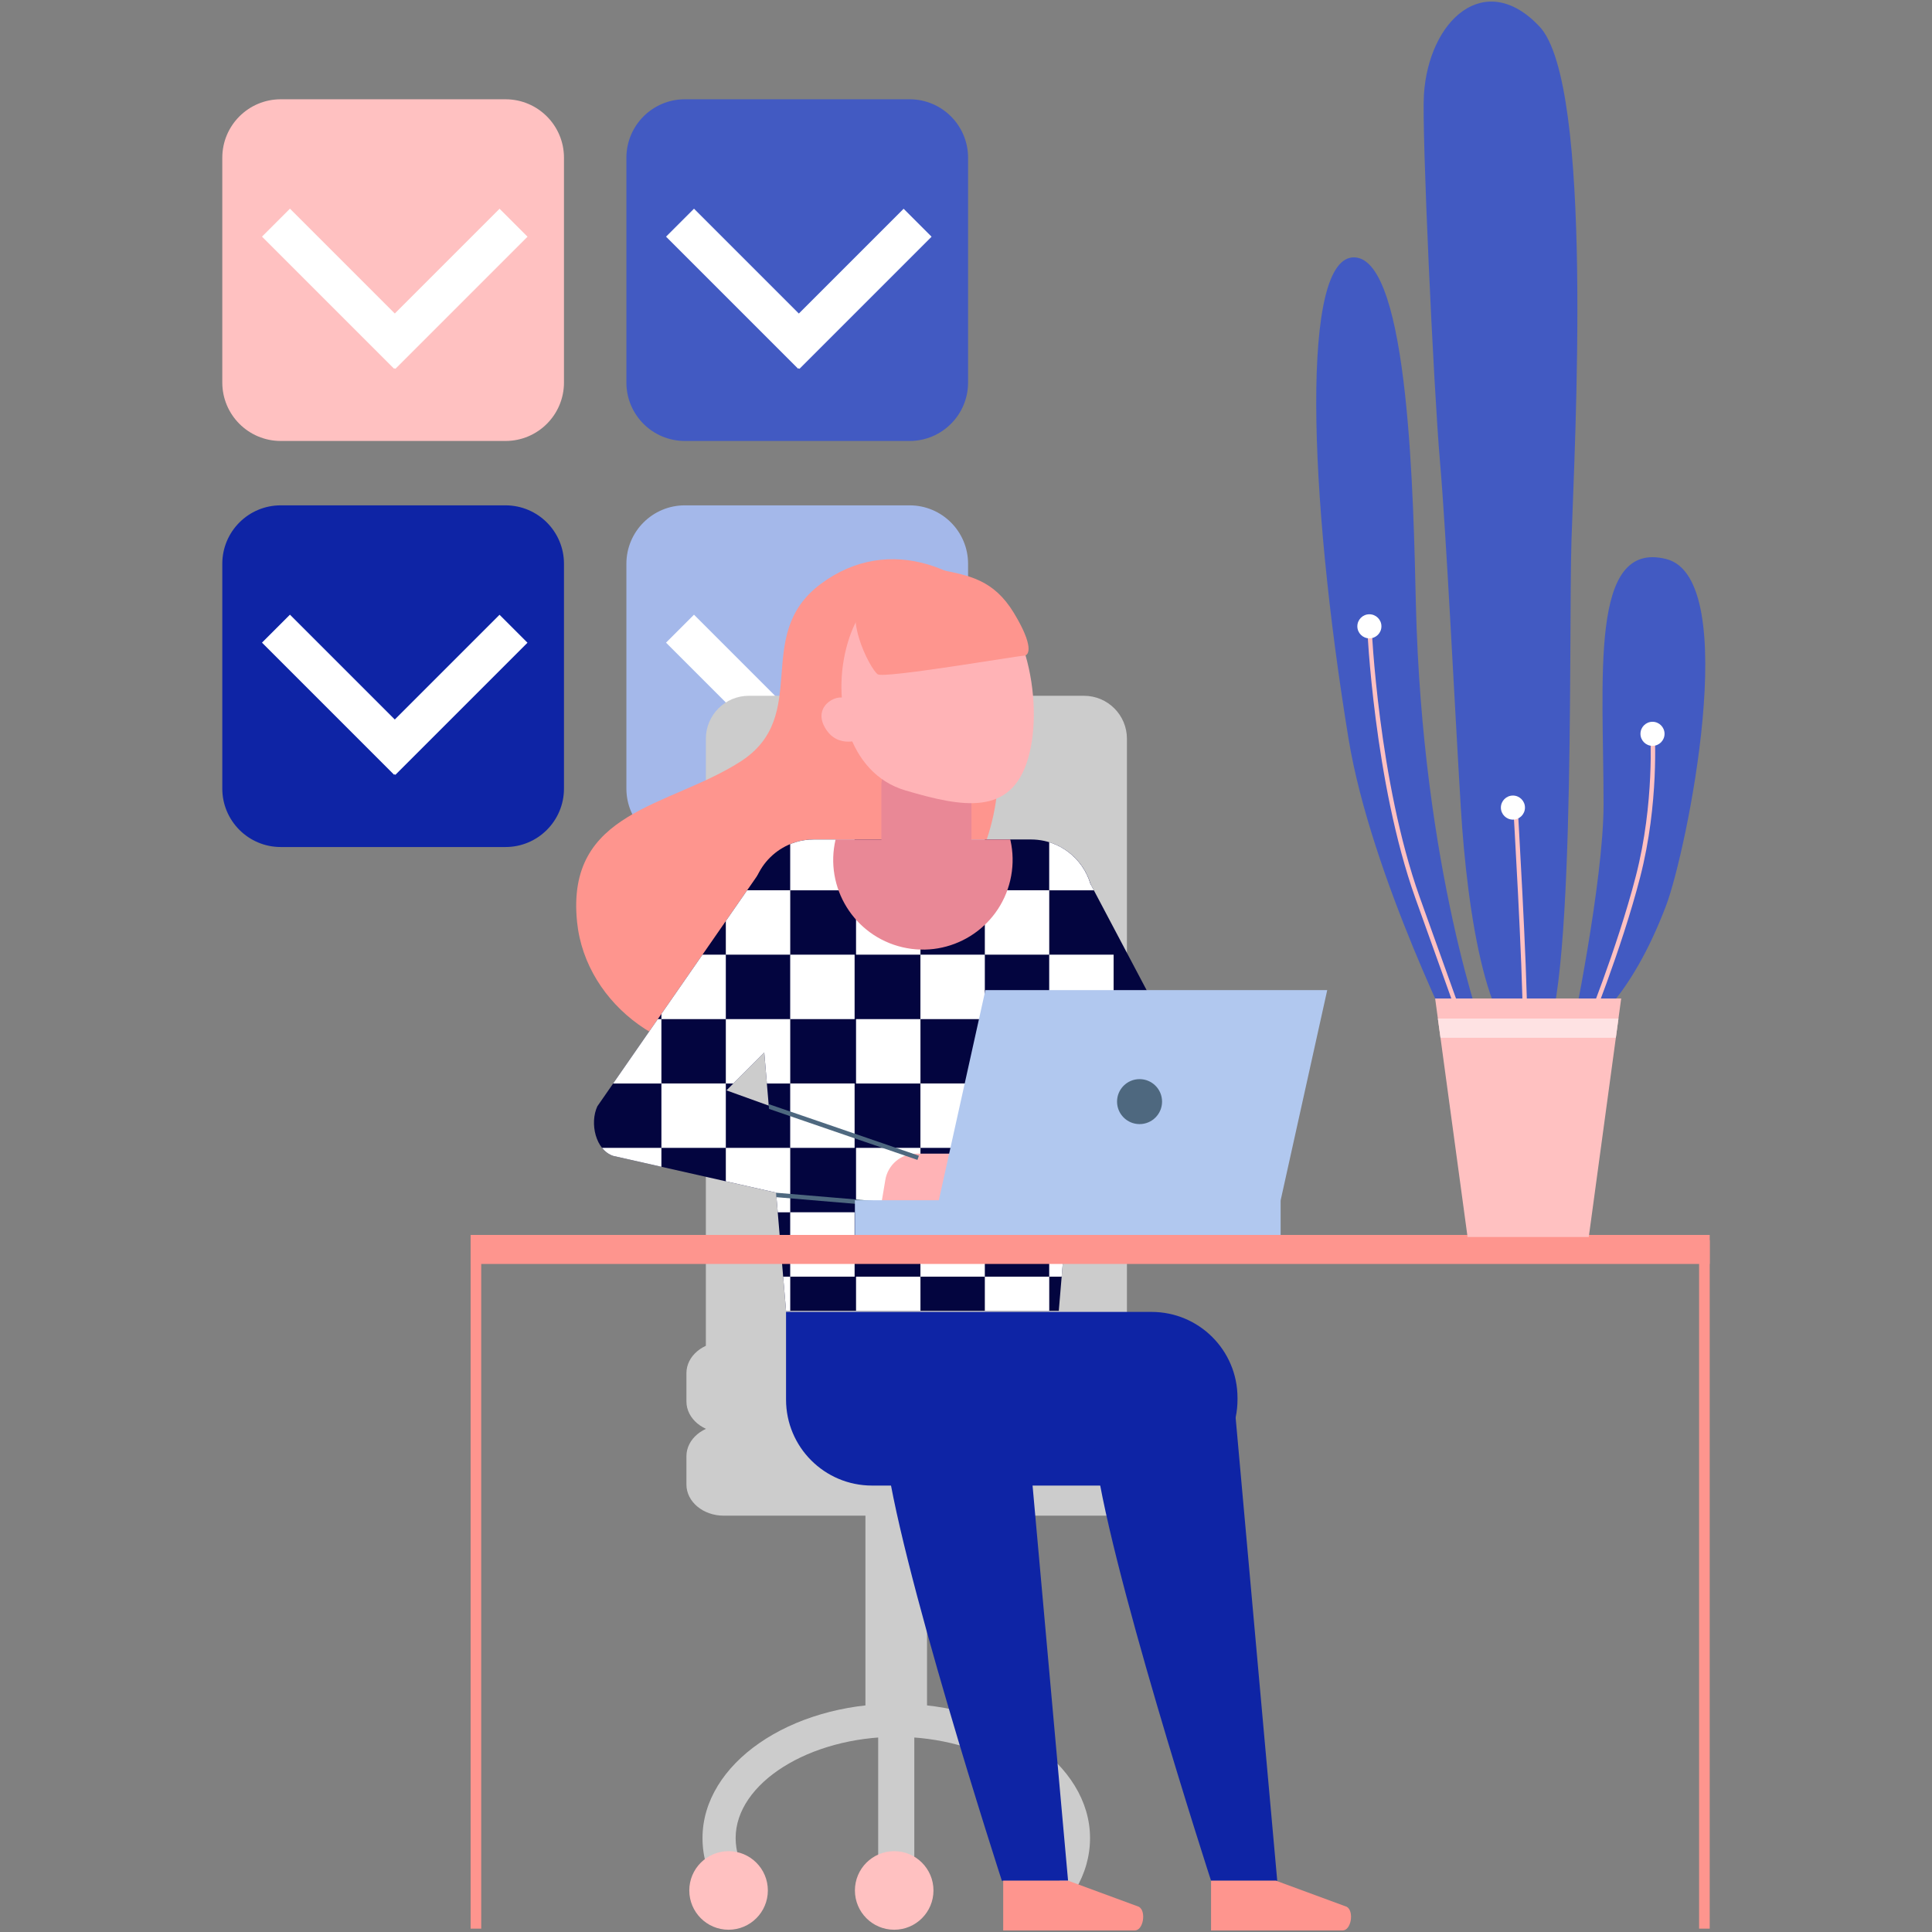 <?xml version="1.0" encoding="utf-8"?>
<!-- Generator: Adobe Illustrator 23.0.2, SVG Export Plug-In . SVG Version: 6.00 Build 0)  -->
<svg version="1.1" id="Capa_1" xmlns="http://www.w3.org/2000/svg" xmlns:xlink="http://www.w3.org/1999/xlink" x="0px" y="0px"
	 viewBox="0 0 512 512" style="enable-background:new 0 0 512 512;" xml:space="preserve">
<rect x="0" y="0" width="512" height="512" fill="#808080" stroke="none"/>
<style type="text/css">
	.Sombra_x0020_paralela{fill:none;}
	.Resplandor_x0020_externo_x0020_5_x0020_pt_x002E_{fill:none;}
	.Neón_x0020_azul{fill:none;stroke:#8AACDA;stroke-width:7;stroke-linecap:round;stroke-linejoin:round;}
	.Resalte_x0020_cromado{fill:url(#SVGID_1_);stroke:#FFFFFF;stroke-width:0.363;stroke-miterlimit:1;}
	.A_x0020_todo_x0020_ritmo_GS{fill:#FFDD00;}
	.Alyssa_GS{fill:#A6D0E4;}
	.st0{fill:#A4B8EA;}
	.st1{fill:#FFFFFF;}
	.st2{fill:#0E24A5;}
	.st3{fill:#425AC2;}
	.st4{fill:#FFC1C1;}
	.st5{fill:#CCCCCC;}
	.st6{fill:#FE958E;}
	.st7{fill:#03053F;}
	.st8{clip-path:url(#SVGID_3_);}
	.st9{fill:#FFB3B6;}
	.st10{clip-path:url(#SVGID_5_);}
	.st11{fill:#4E687F;}
	.st12{fill:#B1C8EF;}
	.st13{clip-path:url(#SVGID_7_);}
	.st14{fill:#E98896;}
	.st15{clip-path:url(#SVGID_9_);}
	.st16{fill:#FEE2E3;}
</style>
<linearGradient id="SVGID_1_" gradientUnits="userSpaceOnUse" x1="0" y1="0" x2="6.123234e-17" y2="-1">
	<stop  offset="0" style="stop-color:#656565"/>
	<stop  offset="0.618" style="stop-color:#1B1B1B"/>
	<stop  offset="0.629" style="stop-color:#545454"/>
	<stop  offset="0.983" style="stop-color:#3E3E3E"/>
</linearGradient>
<g>
	<g>
		<g>
			<path class="st0" d="M181.49,224.47h59.57c8.55,0,15.49-6.93,15.49-15.49v-59.57c0-8.55-6.93-15.49-15.49-15.49h-59.57
				c-8.55,0-15.49,6.93-15.49,15.49v59.57C166,217.53,172.93,224.47,181.49,224.47z"/>
		</g>
		<g>
			<g>
				
					<rect x="200.93" y="178.89" transform="matrix(0.707 -0.707 0.707 0.707 -64.092 213.522)" class="st1" width="49.53" height="10.48"/>
			</g>
			<g>
				
					<rect x="192.52" y="159.36" transform="matrix(0.707 -0.707 0.707 0.707 -72.276 193.754)" class="st1" width="10.48" height="49.53"/>
			</g>
		</g>
	</g>
	<g>
		<g>
			<path class="st2" d="M74.4,224.47h59.57c8.55,0,15.49-6.93,15.49-15.49v-59.57c0-8.55-6.93-15.49-15.49-15.49H74.4
				c-8.55,0-15.49,6.93-15.49,15.49v59.57C58.91,217.53,65.85,224.47,74.4,224.47z"/>
		</g>
		<g>
			<g>
				
					<rect x="93.84" y="178.89" transform="matrix(0.707 -0.707 0.707 0.707 -95.459 137.808)" class="st1" width="49.53" height="10.48"/>
			</g>
			<g>
				
					<rect x="85.43" y="159.36" transform="matrix(0.707 -0.707 0.707 0.707 -103.638 118.035)" class="st1" width="10.48" height="49.53"/>
			</g>
		</g>
	</g>
	<g>
		<g>
			<path class="st3" d="M181.49,116.86h59.57c8.55,0,15.49-6.93,15.49-15.49V41.8c0-8.55-6.93-15.49-15.49-15.49h-59.57
				c-8.55,0-15.49,6.93-15.49,15.49v59.57C166,109.93,172.93,116.86,181.49,116.86z"/>
		</g>
		<g>
			<g>
				
					<rect x="200.93" y="71.28" transform="matrix(0.707 -0.707 0.707 0.707 11.997 182.005)" class="st1" width="49.53" height="10.48"/>
			</g>
			<g>
				
					<rect x="192.52" y="51.75" transform="matrix(0.707 -0.707 0.707 0.707 3.81 162.24)" class="st1" width="10.48" height="49.53"/>
			</g>
		</g>
	</g>
	<g>
		<g>
			<path class="st4" d="M74.4,116.86h59.57c8.55,0,15.49-6.93,15.49-15.49V41.8c0-8.55-6.93-15.49-15.49-15.49H74.4
				c-8.55,0-15.49,6.93-15.49,15.49v59.57C58.91,109.93,65.85,116.86,74.4,116.86z"/>
		</g>
		<g>
			<g>
				
					<rect x="93.84" y="71.28" transform="matrix(0.707 -0.707 0.707 0.707 -19.367 106.288)" class="st1" width="49.53" height="10.48"/>
			</g>
			<g>
				
					<rect x="85.43" y="51.75" transform="matrix(0.707 -0.707 0.707 0.707 -27.552 86.521)" class="st1" width="10.48" height="49.53"/>
			</g>
		</g>
	</g>
	<g>
		<path class="st5" d="M187.06,357.46V195.78c0-6.29,5.1-11.39,11.39-11.39h88.81c6.29,0,11.39,5.1,11.39,11.39v159.86
			L187.06,357.46z"/>
	</g>
	<g>
		<rect x="229.35" y="393.79" class="st5" width="16.32" height="62.47"/>
	</g>
	<g>
		<rect x="232.73" y="438.24" class="st5" width="9.57" height="62.47"/>
	</g>
	<g>
		<g>
			<g>
				<path class="st5" d="M296.07,401.67H191.8c-5.46,0-9.89-3.7-9.89-8.25v-7.5c0-4.56,4.43-8.25,9.89-8.25h104.27
					c5.46,0,9.89,3.7,9.89,8.25v7.5C305.96,397.97,301.53,401.67,296.07,401.67z"/>
			</g>
		</g>
	</g>
	<g>
		<path class="st5" d="M296.07,379.65H191.8c-5.46,0-9.89-3.7-9.89-8.25v-7.5c0-4.56,4.43-8.25,9.89-8.25h104.27
			c5.46,0,9.89,3.7,9.89,8.25v7.5C305.96,375.96,301.53,379.65,296.07,379.65z"/>
	</g>
	<g>
		<g>
			<path class="st5" d="M190.7,501.86c-3.01-4.63-4.53-9.6-4.53-14.75c0-19.64,23.04-35.61,51.35-35.61
				c28.31,0,51.35,15.98,51.35,35.61c0,4.77-1.31,9.4-3.9,13.75l-7.55-4.5c1.77-2.97,2.67-6.08,2.67-9.25
				c0-14.54-19.49-26.83-42.57-26.83c-23.07,0-42.57,12.29-42.57,26.83c0,3.43,1.05,6.78,3.12,9.97L190.7,501.86z"/>
		</g>
	</g>
	<g>
		<path class="st4" d="M182.67,500.99c0-5.75,4.66-10.41,10.41-10.41c5.75,0,10.41,4.66,10.41,10.41c0,5.75-4.66,10.41-10.41,10.41
			C187.33,511.4,182.67,506.74,182.67,500.99z"/>
	</g>
	<g>
		<path class="st4" d="M226.56,500.99c0-5.75,4.66-10.41,10.41-10.41c5.75,0,10.41,4.66,10.41,10.41c0,5.75-4.66,10.41-10.41,10.41
			C231.22,511.4,226.56,506.74,226.56,500.99z"/>
	</g>
	<g>
		<path class="st6" d="M269.8,167.7c-12.14-17.45-34.15-26.56-52.36-12.9c-18.21,13.66-2.28,34.91-21.25,47.05
			c-18.97,12.14-46.29,12.9-43.26,42.5c2.28,22.22,25.18,38.8,47.95,34.25c22.77-4.55,62.85-35.77,63.61-72.95
			C265.25,168.46,269.8,167.7,269.8,167.7z"/>
	</g>
	<g>
		<path class="st2" d="M305.17,347.67h-96.86v23.24c0,12.58,10.2,22.78,22.78,22.78h74.08c12.58,0,22.78-10.2,22.78-22.78v-0.46
			C327.96,357.87,317.76,347.67,305.17,347.67z"/>
	</g>
	<g>
		<path class="st7" d="M208.31,347.38h72.28l9.02-107.08c0.81-9.59-6.76-17.83-16.39-17.83h-57.55c-9.63,0-17.2,8.23-16.39,17.83
			L208.31,347.38z"/>
	</g>
	<g>
		<path class="st2" d="M326.55,365.63l11.93,132.78h-17.54c0,0-28.07-86.46-30.88-114.53c-2.81-28.07,17.54-23.16,17.54-23.16
			L326.55,365.63z"/>
	</g>
	<g>
		<path class="st2" d="M271.12,365.63l11.93,132.78H265.5c0,0-28.07-86.46-30.88-114.53c-2.81-28.07,17.54-23.16,17.54-23.16
			L271.12,365.63z"/>
	</g>
	<g>
		<polygon class="st7" points="287.96,232.3 313.92,281.42 278.84,278.61 		"/>
	</g>
	<g>
		<path class="st7" d="M203.57,227.91l-45.26,65.26c-2.09,4.48-0.48,11.61,4.21,13.16l70,15.79l9.12-15.44l-49.12-17.72l35.26-35.26
			L203.57,227.91z"/>
	</g>
	<g>
		<defs>
			<path id="SVGID_2_" d="M162.52,306.33l43.15,9.73l2.64,31.32h72.28l5.74-68.17l27.59,2.21l-24.96-47.22
				c-2.02-6.73-8.25-11.73-15.74-11.73h-57.55c-6.63,0-12.28,3.9-14.9,9.47l-42.47,61.23C156.22,297.65,157.83,304.78,162.52,306.33
				z M192.52,288.96l10.02-10.02l1.19,14.06L192.52,288.96z"/>
		</defs>
		<clipPath id="SVGID_3_">
			<use xlink:href="#SVGID_2_"  style="overflow:visible;"/>
		</clipPath>
		<g class="st8">
			<g>
				<g>
					<rect x="158.21" y="270.07" class="st1" width="17.07" height="17.07"/>
				</g>
				<g>
					<rect x="175.28" y="287.13" class="st1" width="17.07" height="17.07"/>
				</g>
				<g>
					<rect x="158.21" y="304.2" class="st1" width="17.07" height="17.07"/>
				</g>
				<g>
					<rect x="175.28" y="321.26" class="st1" width="17.07" height="17.07"/>
				</g>
				<g>
					<rect x="158.21" y="338.33" class="st1" width="17.07" height="17.07"/>
				</g>
				<g>
					<rect x="175.28" y="355.39" class="st1" width="17.07" height="17.07"/>
				</g>
			</g>
			<g>
				<g>
					<rect x="192.35" y="270.07" class="st1" width="17.07" height="17.07"/>
				</g>
				<g>
					<rect x="209.41" y="287.13" class="st1" width="17.07" height="17.07"/>
				</g>
				<g>
					<rect x="192.35" y="304.2" class="st1" width="17.07" height="17.07"/>
				</g>
				<g>
					<rect x="209.41" y="321.26" class="st1" width="17.07" height="17.07"/>
				</g>
				<g>
					<rect x="192.35" y="338.33" class="st1" width="17.07" height="17.07"/>
				</g>
				<g>
					<rect x="209.41" y="355.39" class="st1" width="17.07" height="17.07"/>
				</g>
			</g>
			<g>
				<g>
					<rect x="158.21" y="167.67" class="st1" width="17.07" height="17.07"/>
				</g>
				<g>
					<rect x="175.28" y="184.74" class="st1" width="17.07" height="17.07"/>
				</g>
				<g>
					<rect x="158.21" y="201.8" class="st1" width="17.07" height="17.07"/>
				</g>
				<g>
					<rect x="175.28" y="218.87" class="st1" width="17.07" height="17.07"/>
				</g>
				<g>
					<rect x="158.21" y="235.93" class="st1" width="17.07" height="17.07"/>
				</g>
				<g>
					<rect x="175.28" y="253" class="st1" width="17.07" height="17.07"/>
				</g>
			</g>
			<g>
				<g>
					<rect x="192.35" y="167.67" class="st1" width="17.07" height="17.07"/>
				</g>
				<g>
					<rect x="209.41" y="184.74" class="st1" width="17.07" height="17.07"/>
				</g>
				<g>
					<rect x="192.35" y="201.8" class="st1" width="17.07" height="17.07"/>
				</g>
				<g>
					<rect x="209.41" y="218.87" class="st1" width="17.07" height="17.07"/>
				</g>
				<g>
					<rect x="192.35" y="235.93" class="st1" width="17.07" height="17.07"/>
				</g>
				<g>
					<rect x="209.41" y="253" class="st1" width="17.07" height="17.07"/>
				</g>
			</g>
			<g>
				<g>
					<rect x="226.86" y="270.07" class="st1" width="17.07" height="17.07"/>
				</g>
				<g>
					<rect x="243.92" y="287.13" class="st1" width="17.07" height="17.07"/>
				</g>
				<g>
					<rect x="226.86" y="304.2" class="st1" width="17.07" height="17.07"/>
				</g>
				<g>
					<rect x="243.92" y="321.26" class="st1" width="17.07" height="17.07"/>
				</g>
				<g>
					<rect x="226.86" y="338.33" class="st1" width="17.07" height="17.07"/>
				</g>
				<g>
					<rect x="243.92" y="355.39" class="st1" width="17.07" height="17.07"/>
				</g>
			</g>
			<g>
				<g>
					<rect x="260.99" y="270.07" class="st1" width="17.07" height="17.07"/>
				</g>
				<g>
					<rect x="278.05" y="287.13" class="st1" width="17.07" height="17.07"/>
				</g>
				<g>
					<rect x="260.99" y="304.2" class="st1" width="17.07" height="17.07"/>
				</g>
				<g>
					<rect x="278.05" y="321.26" class="st1" width="17.07" height="17.07"/>
				</g>
				<g>
					<rect x="260.99" y="338.33" class="st1" width="17.07" height="17.07"/>
				</g>
				<g>
					<rect x="278.05" y="355.39" class="st1" width="17.07" height="17.07"/>
				</g>
			</g>
			<g>
				<g>
					<rect x="226.86" y="167.67" class="st1" width="17.07" height="17.07"/>
				</g>
				<g>
					<rect x="243.92" y="184.74" class="st1" width="17.07" height="17.07"/>
				</g>
				<g>
					<rect x="226.86" y="201.8" class="st1" width="17.07" height="17.07"/>
				</g>
				<g>
					<rect x="243.92" y="218.87" class="st1" width="17.07" height="17.07"/>
				</g>
				<g>
					<rect x="226.86" y="235.93" class="st1" width="17.07" height="17.07"/>
				</g>
				<g>
					<rect x="243.92" y="253" class="st1" width="17.07" height="17.07"/>
				</g>
			</g>
			<g>
				<g>
					<rect x="260.99" y="167.67" class="st1" width="17.07" height="17.07"/>
				</g>
				<g>
					<rect x="278.05" y="184.74" class="st1" width="17.07" height="17.07"/>
				</g>
				<g>
					<rect x="260.99" y="201.8" class="st1" width="17.07" height="17.07"/>
				</g>
				<g>
					<rect x="278.05" y="218.87" class="st1" width="17.07" height="17.07"/>
				</g>
				<g>
					<rect x="260.99" y="235.93" class="st1" width="17.07" height="17.07"/>
				</g>
				<g>
					<rect x="278.05" y="253" class="st1" width="17.07" height="17.07"/>
				</g>
			</g>
		</g>
	</g>
	<g>
		<path class="st9" d="M233.67,318.36h28.77l2.11-12.63h-21.72c-4.07,0-7.54,2.94-8.21,6.96L233.67,318.36z"/>
	</g>
	<g>
		<path class="st6" d="M338.13,498.4h-17.19v13.19h34.87c2.3,0,3.09-5.17,1.08-6.28L338.13,498.4z"/>
	</g>
	<g>
		<path class="st6" d="M283.05,498.4h-17.19v13.19h34.87c2.3,0,3.09-5.17,1.08-6.28L283.05,498.4z"/>
	</g>
	<g>
		<defs>
			<path id="SVGID_4_" d="M208.31,347.38h72.28l9.02-107.08c0.81-9.59-6.76-17.83-16.39-17.83h-57.55c-9.63,0-17.2,8.23-16.39,17.83
				L208.31,347.38z"/>
		</defs>
		<clipPath id="SVGID_5_">
			<use xlink:href="#SVGID_4_"  style="overflow:visible;"/>
		</clipPath>
		<g class="st10">
			
				<rect x="220.73" y="276.09" transform="matrix(0.325 -0.946 0.946 0.325 -133.515 411.443)" class="st11" width="1.17" height="46.23"/>
		</g>
		<g class="st10">
			
				<rect x="212.9" y="292.27" transform="matrix(0.084 -0.997 0.997 0.084 -120.81 503.521)" class="st11" width="1.17" height="50.41"/>
		</g>
	</g>
	<g>
		<polygon class="st12" points="248.71,318.48 339.3,318.48 351.73,262.39 261.14,262.39 		"/>
	</g>
	<g>
		<rect x="226.56" y="318.08" class="st12" width="112.82" height="9.56"/>
	</g>
	<g>
		<path class="st11" d="M296.03,291.94c0,3.29,2.67,5.96,5.97,5.96c3.29,0,5.96-2.67,5.96-5.96c0-3.29-2.67-5.96-5.96-5.96
			C298.7,285.98,296.03,288.65,296.03,291.94z"/>
	</g>
	<g>
		<g>
			<rect x="124.72" y="327.27" class="st6" width="328.37" height="7.69"/>
		</g>
		<g>
			<rect x="124.72" y="328.66" class="st6" width="2.81" height="182.45"/>
		</g>
		<g>
			<rect x="450.28" y="328.66" class="st6" width="2.81" height="182.45"/>
		</g>
	</g>
	<g>
		<defs>
			<path id="SVGID_6_" d="M208.31,347.38h72.28l9.02-107.08c0.81-9.59-6.76-17.83-16.39-17.83h-57.55c-9.63,0-17.2,8.23-16.39,17.83
				L208.31,347.38z"/>
		</defs>
		<clipPath id="SVGID_7_">
			<use xlink:href="#SVGID_6_"  style="overflow:visible;"/>
		</clipPath>
		<g class="st13">
			
				<ellipse transform="matrix(0.229 -0.973 0.973 0.229 -33.068 413.788)" class="st14" cx="244.67" cy="227.77" rx="23.78" ry="23.78"/>
		</g>
	</g>
	<g>
		<path class="st14" d="M239.89,229.14h11.23c3.49,0,6.32-3.19,6.32-7.12v-13.84c0-3.93-2.83-7.12-6.32-7.12h-11.23
			c-3.49,0-6.32,3.19-6.32,7.12v13.84C233.57,225.95,236.4,229.14,239.89,229.14z"/>
	</g>
	<g>
		<path class="st9" d="M272.44,201.05c-4.51,15.26-17.27,12.92-32.53,8.41c-15.26-4.51-19.77-23.84-15.26-39.1
			c4.51-15.26,16.33-20.67,31.59-16.16C271.5,158.71,276.95,185.79,272.44,201.05z"/>
	</g>
	<g>
		<g>
			<path class="st3" d="M416.46,274.39c4.25-0.85,15.73-9.78,25.08-34.43c5.34-14.09,20.41-86.72,0-91.82
				c-20.41-5.1-16.58,31.46-16.58,65.04C424.96,233.65,416.46,274.39,416.46,274.39z"/>
		</g>
		<g>
			<path class="st3" d="M407.11,277.79c10.73-0.72,8.5-109.25,9.35-134.76c0.85-25.51,5.95-120.73-8.5-136.03
				c-14.45-15.3-29.33-1.7-30.61,18.07c-0.6,9.37,2.55,77.58,4.25,97.14c1.7,19.55,3.83,63.77,5.53,91.82
				C388.83,242.08,394.35,278.64,407.11,277.79z"/>
		</g>
		<g>
			<path class="st3" d="M387.13,279.06c0,0-23.82-47-29.76-83.32c-10.63-65.04-12.75-128.38,1.7-127.53
				c14.45,0.85,15.5,64.62,16.15,91.82c1.7,70.57,18.28,114.78,18.28,114.78L387.13,279.06z"/>
		</g>
		<g>
			<path class="st4" d="M389.12,277.14l1.1-0.4c-0.08-0.23-8.48-23.53-14.03-39.11c-10.89-30.59-12.7-71.26-12.72-71.67l-1.17,0.05
				c0.02,0.41,1.83,41.26,12.79,72.02C380.64,253.61,389.04,276.9,389.12,277.14z"/>
		</g>
		<g>
			<path class="st4" d="M403.54,270.56h1.17c0-14.52-2.53-57-2.55-57.43l-1.17,0.07C401.02,213.63,403.54,256.08,403.54,270.56z"/>
		</g>
		<g>
			<path class="st4" d="M420.61,273.97c0.09-0.22,9-21.94,14.05-41.52c5.07-19.63,3.86-38.26,3.84-38.45l-1.17,0.08
				c0.01,0.18,1.21,18.63-3.81,38.07c-5.03,19.5-13.91,41.16-14,41.37L420.61,273.97z"/>
		</g>
		<g>
			<path class="st1" d="M397.75,214.02c0,1.76,1.43,3.19,3.19,3.19c1.76,0,3.19-1.43,3.19-3.19c0-1.76-1.43-3.19-3.19-3.19
				C399.18,210.83,397.75,212.26,397.75,214.02z"/>
		</g>
		<g>
			<path class="st1" d="M434.74,194.47c0,1.76,1.43,3.19,3.19,3.19c1.76,0,3.19-1.43,3.19-3.19s-1.43-3.19-3.19-3.19
				C436.17,191.28,434.74,192.7,434.74,194.47z"/>
		</g>
		<g>
			<path class="st1" d="M359.71,165.98c0,1.76,1.43,3.19,3.19,3.19c1.76,0,3.19-1.43,3.19-3.19c0-1.76-1.43-3.19-3.19-3.19
				C361.13,162.79,359.71,164.22,359.71,165.98z"/>
		</g>
	</g>
	<g>
		<defs>
			<polygon id="SVGID_8_" points="429.63,264.61 380.33,264.61 388.92,327.82 421.04,327.82 			"/>
		</defs>
		<use xlink:href="#SVGID_8_"  style="overflow:visible;fill:#FFC1C1;"/>
		<clipPath id="SVGID_9_">
			<use xlink:href="#SVGID_8_"  style="overflow:visible;"/>
		</clipPath>
		<g class="st15">
			<rect x="349.93" y="269.92" class="st16" width="91.82" height="5.1"/>
		</g>
	</g>
	<g>
		<path class="st6" d="M249.31,151.01c7.59,1.52,14.04,2.66,19.35,11.38c5.31,8.73,4.17,11.38,2.66,11.38
			c-1.52,0-36.81,6.07-38.7,4.93c-1.9-1.14-10.62-17.45-2.66-22.39C237.93,151.39,249.31,151.01,249.31,151.01z"/>
	</g>
	<g>
		<path class="st9" d="M224.65,185.54c-1.9-2.28-9.49,1.14-6.07,7.21c3.41,6.07,9.87,3.04,9.87,3.04L224.65,185.54z"/>
	</g>
</g>
</svg>
